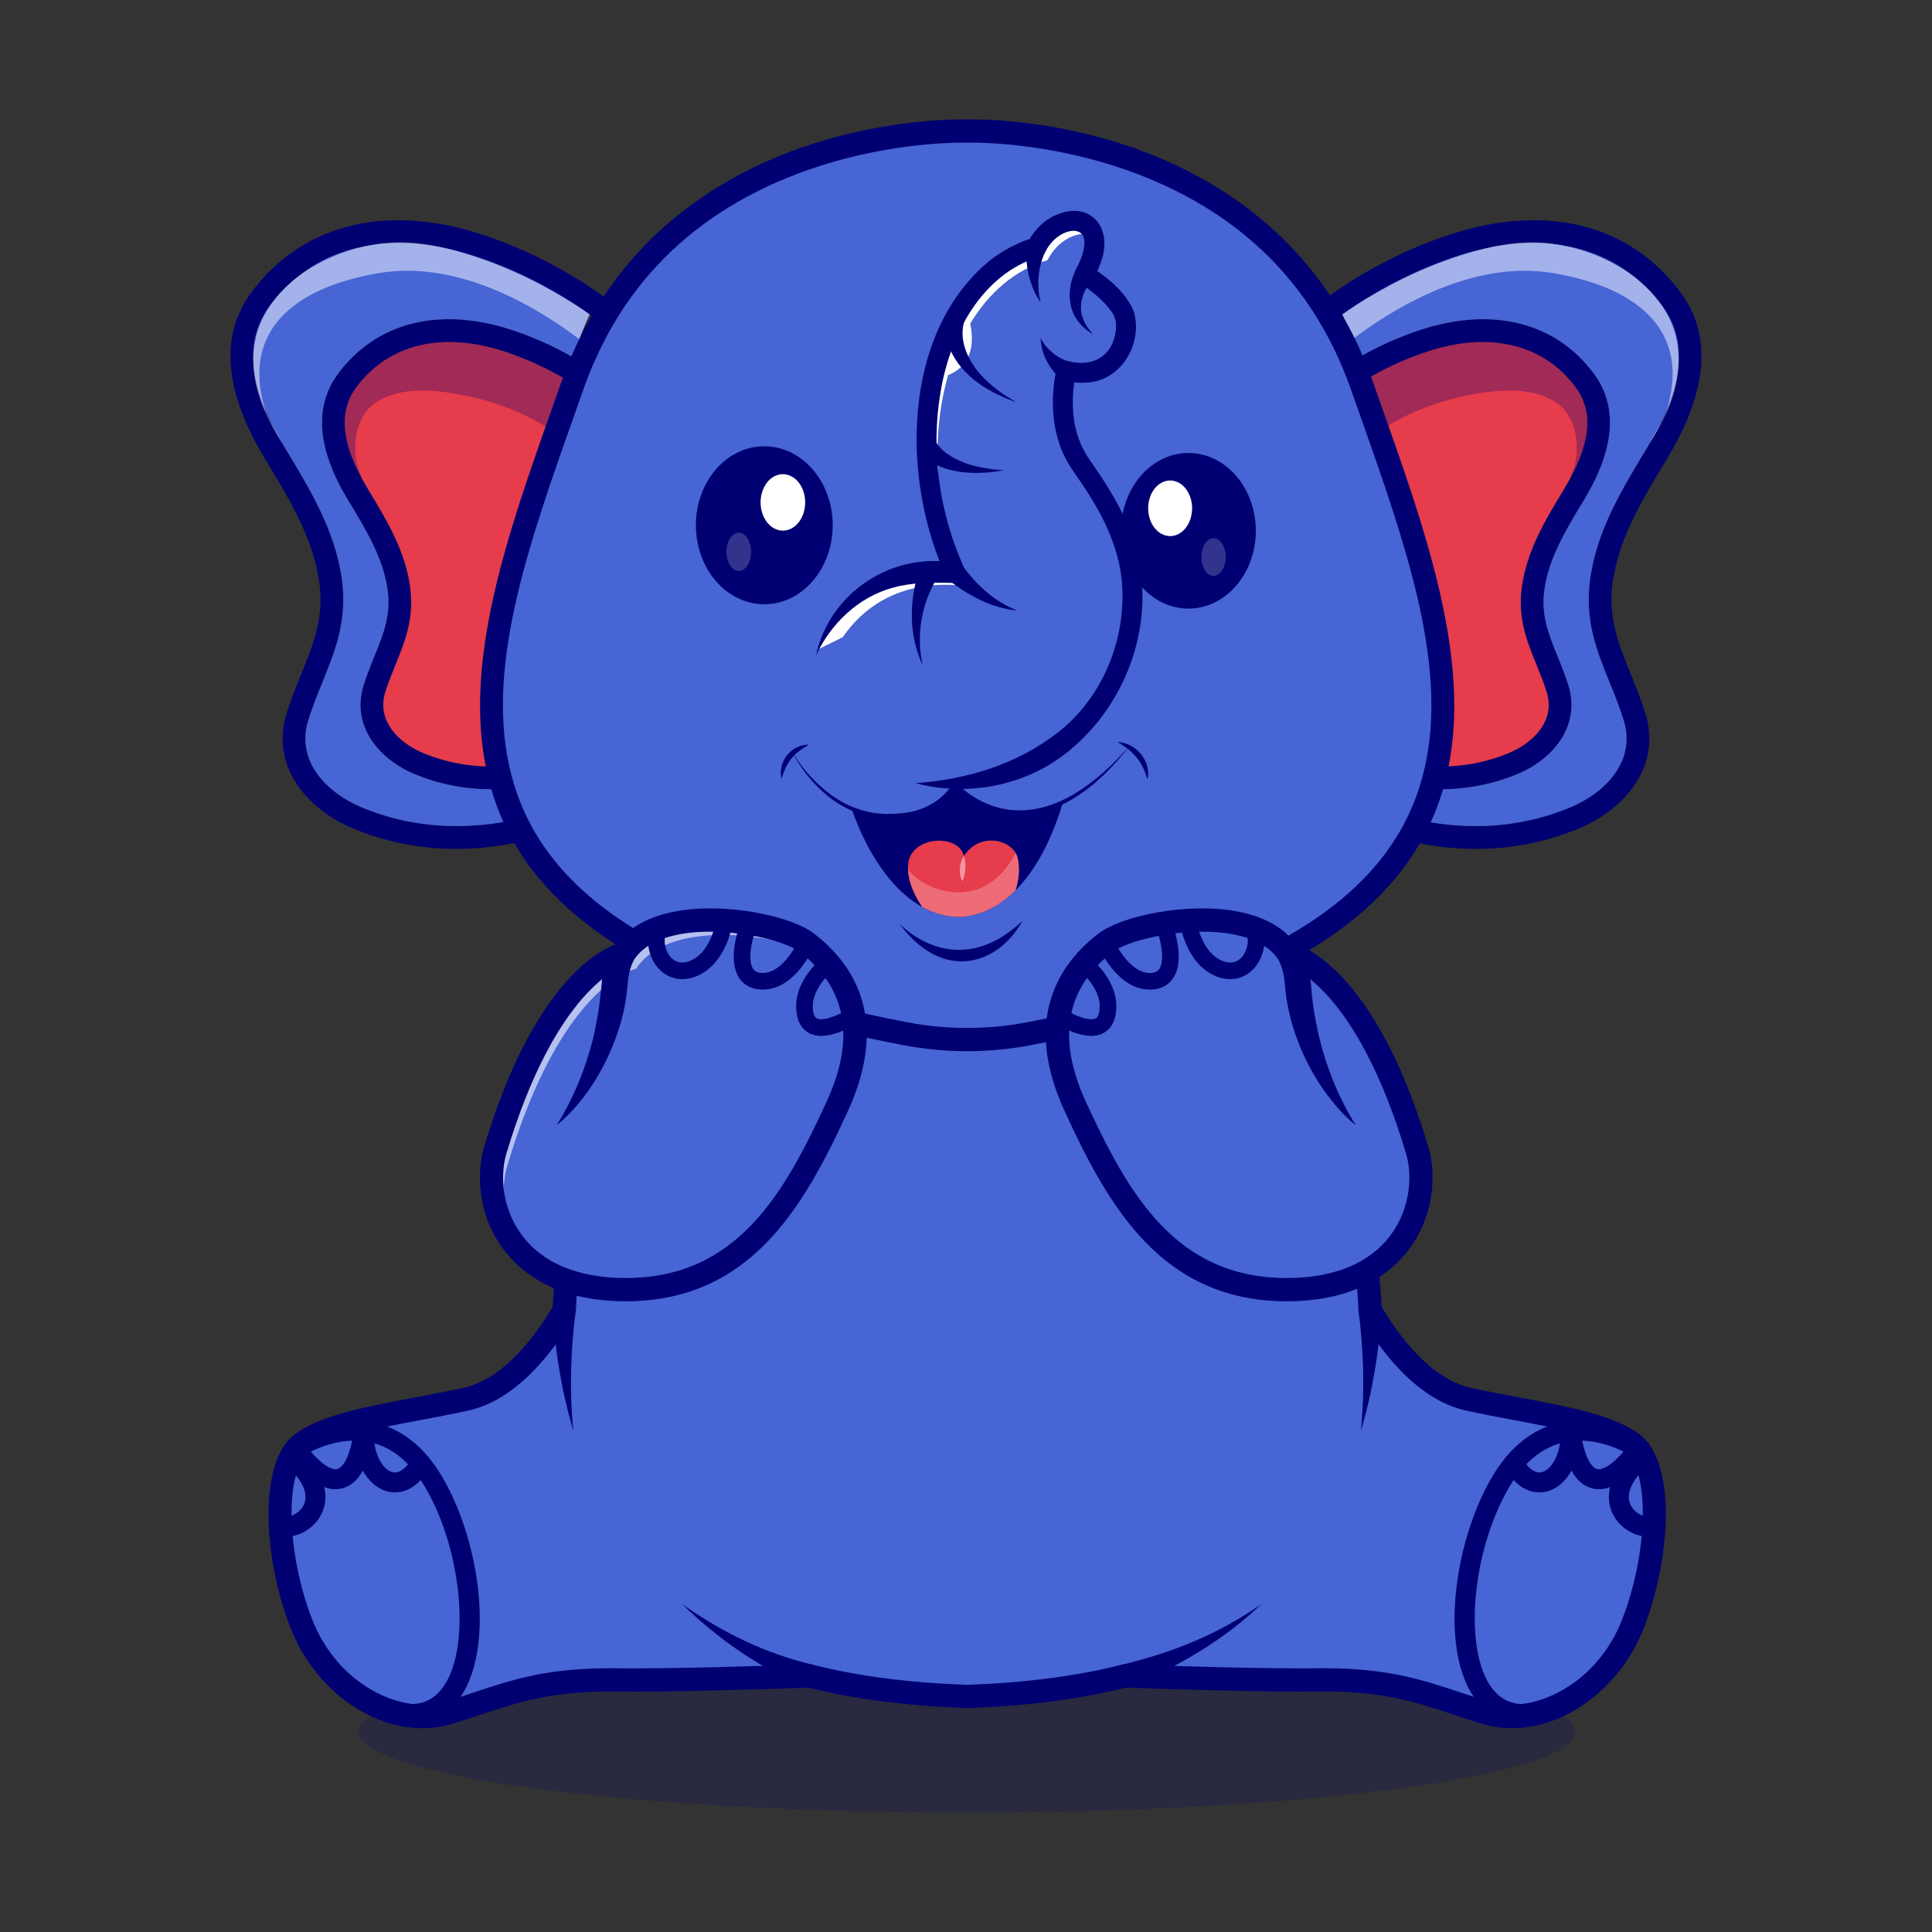 <?xml version="1.0" encoding="UTF-8" standalone="no"?>
<!-- Generator: Adobe Illustrator 26.3.1, SVG Export Plug-In . SVG Version: 6.00 Build 0)  -->

<svg
   version="1.1"
   id="_x31_6079785_x5F_Logo_x5F_Mockup_x5F_070_copy_xA0_Image_00000073713752788862728240000002952812444806896258_"
   x="0px"
   y="0px"
   viewBox="0 0 3000 3000"
   style="enable-background:new 0 0 3000 3000;"
   xml:space="preserve"
   sodipodi:docname="logo.svg"
   inkscape:version="1.1.2 (0a00cf5339, 2022-02-04)"
   inkscape:export-filename="/home/philippe/uabox/2023-2024/projects/thememoriser/raw/logo/v2/logo-square.png"
   inkscape:export-xdpi="38.400002"
   inkscape:export-ydpi="38.400002"
   xmlns:inkscape="http://www.inkscape.org/namespaces/inkscape"
   xmlns:sodipodi="http://sodipodi.sourceforge.net/DTD/sodipodi-0.dtd"
   xmlns="http://www.w3.org/2000/svg"
   xmlns:svg="http://www.w3.org/2000/svg"><rect x="0" y="0" width="3000" height="3000" fill="#333333" stroke="none"/><defs
   id="defs357" /><sodipodi:namedview
   id="namedview355"
   pagecolor="#ffffff"
   bordercolor="#666666"
   borderopacity="1.0"
   inkscape:pageshadow="2"
   inkscape:pageopacity="0.0"
   inkscape:pagecheckerboard="0"
   showgrid="false"
   inkscape:zoom="0.28133333"
   inkscape:cx="1500"
   inkscape:cy="1501.7773"
   inkscape:window-width="1866"
   inkscape:window-height="1016"
   inkscape:window-x="1974"
   inkscape:window-y="27"
   inkscape:window-maximized="1"
   inkscape:current-layer="_x31_6079785_x5F_Logo_x5F_Mockup_x5F_070_copy_xA0_Image_00000073713752788862728240000002952812444806896258_" />
<style
   type="text/css"
   id="style2">
	.st0{fill:#000072;}
	.st1{fill:#E63C4B;}
	.st2{fill:#4765D4;}
	.st3{opacity:0.5;}
	.st4{fill:#FFFFFF;}
	.st5{opacity:0.3;}
	.st6{opacity:0.2;}
	.st7{opacity:0.6;}
	.st8{opacity:0.53;}
	.st9{fill:#F595A1;}
</style>
<g
   id="g352"
   transform="matrix(1.713,0,0,1.713,-1069.52,-1069.518)"
   inkscape:export-filename="/home/philippe/uabox/2023-2024/projects/thememoriser/raw/logo/v2/logo-square.png"
   inkscape:export-xdpi="72"
   inkscape:export-ydpi="72">
	<g
   id="g40">
		<g
   id="g8">
			<g
   id="g6">
				<path
   class="st0"
   d="M 2135.81,1039.61 2133.69,1043.17 C 2113.15,1077.12 2091.94,1112.27 2086.32,1151.33 2081.68,1183.79 2091.27,1207.53 2102.42,1234.98 2107.01,1246.23 2111.76,1257.89 2115.84,1270.9 2130.91,1319.25 2096.64,1358.11 2055.98,1375.19 2026.51,1387.57 1994.57,1393.87 1961.86,1393.87 1947.36,1393.87 1932.76,1392.63 1918.15,1390.15 1905.61,1388.03 1893.02,1384.99 1880.53,1381.02 1877.8,1380.19 1875.11,1379.32 1872.43,1378.39 L 1875.17,1370.55 1879.19,1358.89 C 1880.22,1359.25 1881.25,1359.61 1882.34,1359.92 1885.8,1361.11 1889.31,1362.19 1892.76,1363.17 1902.41,1365.96 1912.01,1368.23 1921.61,1369.83 1965.37,1377.21 2009.08,1372.51 2047.99,1356.16 2077.71,1343.72 2108.11,1315.5 2096.14,1277.05 2092.32,1264.87 2087.78,1253.62 2083.34,1242.73 2071.57,1213.78 2060.48,1186.38 2065.9,1148.4 2072.09,1105.21 2094.44,1068.26 2116.01,1032.5 L 2118.18,1028.94 C 2125.4,1016.92 2131.29,1005.51 2135.67,994.68 2151.1,957.06 2149.5,926.41 2131.08,901.59 2091.24,847.82 2024.21,831.2 1947.22,855.92 1909.81,867.94 1873.27,886.37 1841.23,909.38 1839.27,910.77 1837.36,912.17 1835.45,913.61 L 1834.31,912.06 1824.76,899.37 1823.06,897.1 C 1823.21,897 1823.32,896.89 1823.47,896.79 1826.31,894.67 1829.15,892.61 1832.04,890.6 1865.17,867.28 1902.58,848.54 1940.92,836.26 2026.84,808.7 2102.18,828 2147.69,889.26 2176.53,928.14 2172.55,978.77 2135.81,1039.61 Z"
   id="path4" />
			</g>
		</g>
		<g
   id="g14">
			<g
   id="g12">
				<path
   class="st0"
   d="M 2060.57,1077.02 2058.97,1079.65 C 2043.95,1104.47 2028.42,1130.17 2024.4,1158.45 2021.05,1181.72 2028.01,1198.91 2036.11,1218.83 2039.52,1227.19 2043.02,1235.86 2046.07,1245.56 2057.68,1282.87 2031.52,1312.75 2000.35,1325.85 1978.26,1335.14 1954.32,1339.83 1929.81,1339.83 1921.91,1339.83 1913.97,1339.31 1905.97,1338.33 1903.03,1337.97 1900.04,1337.56 1897.09,1337.04 1896.42,1336.94 1895.8,1336.83 1895.13,1336.68 1891.62,1336.06 1888.06,1335.34 1884.55,1334.46 1877.33,1332.81 1870.1,1330.69 1862.93,1328.22 L 1869.69,1308.71 C 1877.33,1311.39 1885.07,1313.56 1892.76,1315.21 1895.39,1315.78 1897.97,1316.24 1900.55,1316.71 1901.43,1316.86 1902.36,1317.02 1903.23,1317.12 1906.79,1317.69 1910.35,1318.1 1913.91,1318.41 1941.21,1320.94 1968.09,1317.02 1992.35,1306.8 2013.25,1298.03 2034.66,1278.32 2026.36,1251.69 2023.57,1242.81 2020.22,1234.56 2016.97,1226.56 2008.15,1204.84 1999.84,1184.3 2003.97,1155.5 2008.61,1123.09 2025.23,1095.54 2041.33,1068.96 L 2042.88,1066.33 C 2048.76,1056.58 2053.35,1047.44 2056.71,1038.77 V 1038.72 C 2066.57,1013.13 2065.17,992.17 2052.58,975.3 2023.89,936.6 1975.49,924.68 1919.81,942.53 1900.36,948.77 1881.26,957.39 1863.41,967.92 1860.31,969.73 1857.27,971.64 1854.28,973.54 1851.23,975.5 1848.19,977.51 1845.25,979.63 1842.82,981.28 1840.45,982.98 1838.13,984.74 L 1834.88,980.41 1825.75,968.23 C 1829.78,965.19 1833.9,962.3 1838.13,959.51 1841.12,957.45 1844.12,955.49 1847.21,953.63 1850.25,951.72 1853.3,949.86 1856.45,948.11 1874.61,937.74 1893.91,929.17 1913.52,922.88 1978.13,902.19 2034.89,916.79 2069.15,962.98 2091.17,992.7 2088.28,1031.04 2060.57,1077.02 Z"
   id="path10" />
			</g>
		</g>
		<g
   id="g18">
			<path
   class="st1"
   d="M 2056.7,1038.73 V 1038.78 C 2053.35,1047.45 2048.75,1056.58 2042.87,1066.34 L 2041.32,1068.97 C 2025.22,1095.55 2008.6,1123.1 2003.96,1155.51 1999.83,1184.3 2008.14,1204.84 2016.96,1226.57 2020.21,1234.57 2023.57,1242.83 2026.35,1251.7 2034.66,1278.33 2013.24,1298.04 1992.34,1306.81 1968.09,1317.03 1941.2,1320.95 1913.9,1318.42 1946.67,1222.44 1912.87,1109.53 1873.91,997.81 1870.45,987.85 1866.89,977.89 1863.38,967.93 1881.24,957.4 1900.33,948.79 1919.78,942.54 1975.46,924.69 2023.86,936.61 2052.55,975.31 2065.17,992.18 2066.56,1013.13 2056.7,1038.73 Z"
   id="path16" />
		</g>
		<g
   id="g22">
			<path
   class="st2"
   d="M 2145.93,953.84 C 2145.1,966.48 2141.65,980.05 2135.66,994.66 2133.54,999.87 2131.07,1005.24 2128.28,1010.71 2126.42,1014.43 2124.36,1018.19 2122.19,1022.01 2120.9,1024.28 2119.56,1026.6 2118.16,1028.92 L 2115.99,1032.48 C 2094.42,1068.24 2072.08,1105.19 2065.88,1148.38 2060.46,1186.36 2071.56,1213.76 2083.32,1242.71 2087.76,1253.6 2092.3,1264.85 2096.12,1277.03 2108.09,1315.47 2077.7,1343.7 2047.97,1356.14 2009.06,1372.5 1965.35,1377.19 1921.59,1369.81 1911.99,1368.21 1902.39,1365.94 1892.74,1363.15 1894.03,1361.09 1895.27,1359.02 1896.46,1356.96 1899.97,1350.82 1903.17,1344.63 1905.95,1338.33 1913.95,1339.31 1921.9,1339.83 1929.79,1339.83 1954.3,1339.83 1978.25,1335.13 2000.33,1325.85 2031.5,1312.74 2057.66,1282.86 2046.05,1245.56 2043,1235.86 2039.5,1227.19 2036.09,1218.83 2027.99,1198.91 2021.02,1181.73 2024.38,1158.45 2028.41,1130.17 2043.94,1104.47 2058.95,1079.65 L 2060.55,1077.02 C 2088.26,1031.04 2091.15,992.7 2069.12,962.98 2034.86,916.8 1978.09,902.19 1913.49,922.88 1893.88,929.18 1874.58,937.74 1856.42,948.11 1855.39,945.27 1854.36,942.38 1853.37,939.54 1852.44,936.96 1851.51,934.38 1850.53,931.85 1847.64,924.11 1844.54,916.58 1841.19,909.35 1843.1,908.01 1845.01,906.61 1846.97,905.27 1847.12,905.17 1847.33,905.01 1847.54,904.91 1877.99,883.96 1912.2,867.14 1947.19,855.89 1954.57,853.52 1961.9,851.56 1969.07,849.96 1993.74,844.39 2017.16,843.25 2038.68,846.45 2065.15,850.37 2088.73,860.74 2108.4,877.41 2109.54,878.29 2110.62,879.22 2111.7,880.25 2117.69,885.56 2123.26,891.55 2128.42,898.1 2128.99,898.77 2129.5,899.44 2129.97,900.16 2130.33,900.62 2130.69,901.09 2131.05,901.55 2142.31,916.74 2147.32,934.08 2145.93,953.84 Z"
   id="path20" />
		</g>
		<g
   class="st3"
   id="g30">
			<g
   id="g28">
				<g
   id="g26">
					<path
   class="st4"
   d="M 2145.93,953.84 C 2145.31,973.96 2138.19,996.72 2122.19,1022.01 2121.42,1023.3 2120.59,1024.59 2119.71,1025.88 2122.45,1020.62 2125.49,1015.56 2128.28,1010.71 2131.38,1005.24 2134.11,999.93 2135.66,994.66 2155.99,925.82 2111.46,885.16 2031.68,871.84 1956.29,859.25 1882.39,907.6 1850.55,931.85 1847.66,924.11 1844.56,916.58 1841.21,909.35 1843.12,908.01 1845.03,906.61 1846.99,905.27 1847.14,905.17 1847.35,905.01 1847.56,904.91 1865.52,893.04 1900.04,872.3 1941.06,858.36 1950.19,855.26 1959.53,852.37 1969.08,849.95 1989.1,845 2010.16,842.36 2032.09,845.36 2034.26,845.67 2036.48,846.03 2038.7,846.44 2062.64,850.77 2088.24,861.2 2108.42,877.4 2109.56,878.28 2110.64,879.21 2111.72,880.24 2118.02,885.55 2123.64,891.54 2128.44,898.09 2129.01,898.76 2129.52,899.43 2129.99,900.15 2140.46,915.19 2146.65,933.1 2145.93,953.84 Z"
   id="path24" />
				</g>
			</g>
		</g>
		<g
   class="st5"
   id="g38">
			<g
   id="g36">
				<g
   id="g34">
					<path
   class="st0"
   d="M 2052.68,1042.13 C 2056.04,1022.62 2051.48,998.89 2033.28,988.06 2010.68,974.61 1981.22,977.6 1956.56,982.4 1928.43,987.88 1902.03,997.63 1877.82,1013.11 1874.67,1015.12 1869.18,1005.14 1866.34,1007.2 1863.19,1009.47 1860.25,1011.69 1857.46,1013.86 1853.9,1003.59 1850.29,993.27 1846.62,982.9 1846,981.2 1845.38,979.49 1844.81,977.79 1847.44,976.04 1850.49,974.07 1853.89,971.96 1856.73,970.21 1859.82,968.35 1863.13,966.49 1888.78,951.83 1928.1,933.88 1967.63,933.31 1974.96,933.21 1992.55,932.43 2010.05,939.61 2043.7,953.39 2089.78,986.83 2046.95,1059.64 2049.38,1052.35 2051.59,1048.43 2052.68,1042.13 Z"
   id="path32" />
				</g>
			</g>
		</g>
	</g>
	<g
   id="g78">
		<g
   id="g46">
			<g
   id="g44">
				<path
   class="st0"
   d="M 864.19,1039.61 866.31,1043.17 C 886.85,1077.12 908.06,1112.27 913.68,1151.33 918.32,1183.79 908.73,1207.53 897.58,1234.98 892.99,1246.23 888.24,1257.89 884.16,1270.9 869.09,1319.25 903.36,1358.11 944.02,1375.19 973.49,1387.57 1005.43,1393.87 1038.14,1393.87 1052.64,1393.87 1067.24,1392.63 1081.85,1390.15 1094.39,1388.03 1106.98,1384.99 1119.47,1381.02 1122.2,1380.19 1124.89,1379.32 1127.57,1378.39 L 1124.83,1370.55 1120.81,1358.89 C 1119.78,1359.25 1118.75,1359.61 1117.66,1359.92 1114.2,1361.11 1110.69,1362.19 1107.24,1363.17 1097.59,1365.96 1087.99,1368.23 1078.39,1369.83 1034.63,1377.21 990.92,1372.51 952.01,1356.16 922.29,1343.72 891.89,1315.5 903.86,1277.05 907.68,1264.87 912.22,1253.62 916.66,1242.73 928.43,1213.78 939.52,1186.38 934.1,1148.4 927.91,1105.21 905.56,1068.26 883.99,1032.5 L 881.82,1028.94 C 874.6,1016.92 868.71,1005.51 864.33,994.68 848.9,957.06 850.5,926.41 868.92,901.59 908.76,847.82 975.79,831.2 1052.78,855.92 1090.19,867.94 1126.73,886.37 1158.77,909.38 1160.73,910.77 1162.64,912.17 1164.55,913.61 L 1165.69,912.06 1175.24,899.37 1176.94,897.1 C 1176.79,897 1176.68,896.89 1176.53,896.79 1173.69,894.67 1170.85,892.61 1167.96,890.6 1134.83,867.28 1097.42,848.54 1059.08,836.26 973.16,808.7 897.82,828 852.31,889.26 823.47,928.14 827.45,978.77 864.19,1039.61 Z"
   id="path42" />
			</g>
		</g>
		<g
   id="g52">
			<g
   id="g50">
				<path
   class="st0"
   d="M 939.43,1077.02 941.03,1079.65 C 956.05,1104.47 971.58,1130.17 975.6,1158.45 978.95,1181.72 971.99,1198.91 963.89,1218.83 960.48,1227.19 956.98,1235.86 953.93,1245.56 942.32,1282.87 968.48,1312.75 999.65,1325.85 1021.74,1335.14 1045.68,1339.83 1070.19,1339.83 1078.09,1339.83 1086.03,1339.31 1094.03,1338.33 1096.97,1337.97 1099.96,1337.56 1102.91,1337.04 1103.58,1336.94 1104.2,1336.83 1104.87,1336.68 1108.38,1336.06 1111.94,1335.34 1115.45,1334.46 1122.67,1332.81 1129.9,1330.69 1137.07,1328.22 L 1130.31,1308.71 C 1122.67,1311.39 1114.93,1313.56 1107.24,1315.21 1104.61,1315.78 1102.03,1316.24 1099.45,1316.71 1098.57,1316.86 1097.64,1317.02 1096.77,1317.12 1093.21,1317.69 1089.65,1318.1 1086.09,1318.41 1058.79,1320.94 1031.91,1317.02 1007.65,1306.8 986.75,1298.03 965.34,1278.32 973.64,1251.69 976.43,1242.81 979.78,1234.56 983.03,1226.56 991.85,1204.84 1000.16,1184.3 996.03,1155.5 991.39,1123.09 974.77,1095.54 958.67,1068.96 L 957.12,1066.33 C 951.24,1056.58 946.65,1047.44 943.29,1038.77 V 1038.72 C 933.43,1013.13 934.83,992.17 947.42,975.3 976.11,936.6 1024.51,924.68 1080.19,942.53 1099.64,948.77 1118.74,957.39 1136.59,967.92 1139.69,969.73 1142.73,971.64 1145.72,973.54 1148.77,975.5 1151.81,977.51 1154.75,979.63 1157.18,981.28 1159.55,982.98 1161.87,984.74 L 1165.12,980.41 1174.25,968.23 C 1170.22,965.19 1166.1,962.3 1161.87,959.51 1158.88,957.45 1155.88,955.49 1152.79,953.63 1149.75,951.72 1146.7,949.86 1143.55,948.11 1125.39,937.74 1106.09,929.17 1086.48,922.88 1021.87,902.19 965.11,916.79 930.85,962.98 908.83,992.7 911.72,1031.04 939.43,1077.02 Z"
   id="path48" />
			</g>
		</g>
		<g
   id="g56">
			<path
   class="st1"
   d="M 943.3,1038.73 V 1038.78 C 946.65,1047.45 951.25,1056.58 957.13,1066.34 L 958.68,1068.97 C 974.78,1095.55 991.4,1123.1 996.04,1155.51 1000.17,1184.3 991.86,1204.84 983.04,1226.57 979.79,1234.57 976.43,1242.83 973.65,1251.7 965.34,1278.33 986.76,1298.04 1007.66,1306.81 1031.91,1317.03 1058.8,1320.95 1086.1,1318.42 1053.33,1222.44 1087.13,1109.53 1126.09,997.81 1129.55,987.85 1133.11,977.89 1136.62,967.93 1118.76,957.4 1099.67,948.79 1080.22,942.54 1024.54,924.69 976.14,936.61 947.45,975.31 934.83,992.18 933.44,1013.13 943.3,1038.73 Z"
   id="path54" />
		</g>
		<g
   id="g60">
			<path
   class="st2"
   d="M 854.07,953.84 C 854.9,966.48 858.35,980.05 864.34,994.66 866.46,999.87 868.93,1005.24 871.72,1010.71 873.58,1014.43 875.64,1018.19 877.81,1022.01 879.1,1024.28 880.44,1026.6 881.84,1028.92 L 884.01,1032.48 C 905.58,1068.24 927.92,1105.19 934.12,1148.38 939.54,1186.36 928.44,1213.76 916.68,1242.71 912.24,1253.6 907.7,1264.85 903.88,1277.03 891.91,1315.47 922.3,1343.7 952.03,1356.14 990.94,1372.5 1034.65,1377.19 1078.41,1369.81 1088.01,1368.21 1097.61,1365.94 1107.26,1363.15 1105.97,1361.09 1104.73,1359.02 1103.54,1356.96 1100.03,1350.82 1096.83,1344.63 1094.05,1338.33 1086.05,1339.31 1078.1,1339.83 1070.21,1339.83 1045.7,1339.83 1021.75,1335.13 999.67,1325.85 968.5,1312.74 942.34,1282.86 953.95,1245.56 957,1235.86 960.5,1227.19 963.91,1218.83 972.01,1198.91 978.98,1181.73 975.62,1158.45 971.59,1130.17 956.06,1104.47 941.05,1079.65 L 939.45,1077.02 C 911.74,1031.04 908.85,992.7 930.88,962.98 965.14,916.8 1021.91,902.19 1086.51,922.88 1106.12,929.18 1125.42,937.74 1143.58,948.11 1144.61,945.27 1145.64,942.38 1146.63,939.54 1147.56,936.96 1148.49,934.38 1149.47,931.85 1152.36,924.11 1155.46,916.58 1158.81,909.35 1156.9,908.01 1154.99,906.61 1153.03,905.27 1152.88,905.17 1152.67,905.01 1152.46,904.91 1122.01,883.96 1087.8,867.14 1052.81,855.89 1045.43,853.52 1038.1,851.56 1030.93,849.96 1006.26,844.39 982.84,843.25 961.32,846.45 934.85,850.37 911.27,860.74 891.6,877.41 890.46,878.29 889.38,879.22 888.3,880.25 882.31,885.56 876.74,891.55 871.58,898.1 871.01,898.77 870.5,899.44 870.03,900.16 869.67,900.62 869.31,901.09 868.95,901.55 857.69,916.74 852.68,934.08 854.07,953.84 Z"
   id="path58" />
		</g>
		<g
   class="st3"
   id="g68">
			<g
   id="g66">
				<g
   id="g64">
					<path
   class="st4"
   d="M 854.07,953.84 C 854.69,973.96 861.81,996.72 877.81,1022.01 878.58,1023.3 879.41,1024.59 880.29,1025.88 877.55,1020.62 874.51,1015.56 871.72,1010.71 868.62,1005.24 865.89,999.93 864.34,994.66 844.01,925.82 888.54,885.16 968.32,871.84 1043.71,859.25 1117.61,907.6 1149.45,931.85 1152.34,924.11 1155.44,916.58 1158.79,909.35 1156.88,908.01 1154.97,906.61 1153.01,905.27 1152.86,905.17 1152.65,905.01 1152.44,904.91 1134.48,893.04 1099.96,872.3 1058.94,858.36 1049.81,855.26 1040.47,852.37 1030.92,849.95 1010.9,845 989.84,842.36 967.91,845.36 965.74,845.67 963.52,846.03 961.3,846.44 937.36,850.77 911.76,861.2 891.58,877.4 890.44,878.28 889.36,879.21 888.28,880.24 881.98,885.55 876.36,891.54 871.56,898.09 870.99,898.76 870.48,899.43 870.01,900.15 859.54,915.19 853.35,933.1 854.07,953.84 Z"
   id="path62" />
				</g>
			</g>
		</g>
		<g
   class="st5"
   id="g76">
			<g
   id="g74">
				<g
   id="g72">
					<path
   class="st0"
   d="M 947.32,1042.13 C 943.96,1022.62 948.52,998.89 966.72,988.06 989.32,974.61 1018.78,977.6 1043.44,982.4 1071.57,987.88 1097.97,997.63 1122.18,1013.11 1125.33,1015.12 1130.82,1005.14 1133.66,1007.2 1136.81,1009.47 1139.75,1011.69 1142.54,1013.86 1146.1,1003.59 1149.71,993.27 1153.38,982.9 1154,981.2 1154.62,979.49 1155.19,977.79 1152.56,976.04 1149.51,974.07 1146.11,971.96 1143.27,970.21 1140.18,968.35 1136.87,966.49 1111.22,951.83 1071.9,933.88 1032.37,933.31 1025.04,933.21 1007.45,932.43 989.95,939.61 956.3,953.39 910.22,986.83 953.05,1059.64 950.62,1052.35 948.41,1048.43 947.32,1042.13 Z"
   id="path70" />
				</g>
			</g>
		</g>
	</g>
	<g
   class="st6"
   id="g82">
		<ellipse
   class="st0"
   cx="1501.07"
   cy="2193.87"
   rx="551.32"
   ry="73.53"
   id="ellipse80" />
	</g>
	<g
   id="g86">
		<path
   class="st2"
   d="M 2121.1,2033.37 C 2118,2054.35 2112.43,2076.03 2104.72,2095.96 2080.64,2158.19 2019.16,2190.79 1972.49,2177.25 1925.83,2163.7 1894.97,2146.39 1820.45,2147.14 1765.9,2147.68 1683.92,2145 1643.91,2143.53 1600.86,2154.52 1552.87,2160.27 1501.09,2162.2 1449.28,2160.27 1401.29,2154.52 1358.21,2143.53 1356.92,2143.59 1355.56,2143.62 1354.18,2143.68 1351.71,2143.77 1349.09,2143.86 1346.35,2143.95 1303.6,2145.46 1231.31,2147.62 1181.7,2147.14 1107.19,2146.39 1076.33,2163.7 1029.66,2177.25 983,2190.8 921.49,2158.19 897.4,2095.96 895.59,2091.29 893.91,2086.51 892.34,2081.66 873.04,2022.14 872.35,1952.87 897.4,1933.39 924.5,1912.32 986.21,1905.78 1046.43,1892.75 1088.85,1883.57 1120.67,1838.11 1135.82,1811.97 1136.93,1788.4 1139.4,1763.32 1143.32,1736.7 L 1335.19,1449.67 1501.11,1513.86 1666.99,1449.67 1853.92,1729.33 1858.86,1736.71 C 1862.71,1763.32 1865.24,1788.4 1866.36,1811.98 1866.93,1813 1867.56,1814.03 1868.2,1815.11 1884.01,1841.57 1914.98,1883.93 1955.72,1892.75 2015.93,1905.79 2077.65,1912.32 2104.75,1933.39 2123.15,1947.72 2127.64,1988.93 2121.1,2033.37 Z"
   id="path84" />
	</g>
	<g
   id="g90">
		<path
   class="st0"
   d="M 2005.44,2187.16 C 1984.56,2187.16 1971.23,2176.75 1963.17,2166.55 1928.47,2122.61 1941.72,2023.08 1976.74,1963.44 1992.62,1936.4 2013.1,1919.85 2037.63,1914.25 2077.03,1905.26 2111.9,1928.26 2113.36,1929.24 2117.5,1932.02 2118.6,1937.63 2115.83,1941.77 2113.05,1945.91 2107.45,1947.01 2103.31,1944.25 V 1944.25 C 2103.01,1944.05 2073.22,1924.57 2041.5,1931.9 2022.09,1936.38 2005.54,1950.07 1992.31,1972.59 1958.03,2030.98 1950.61,2121.51 1977.35,2155.36 1987.98,2168.82 2002.98,2172.35 2023.21,2166.16 2027.99,2164.7 2033.03,2167.38 2034.49,2172.16 2035.95,2176.93 2033.27,2181.98 2028.5,2183.44 2019.95,2186.04 2012.29,2187.16 2005.44,2187.16 Z"
   id="path88" />
	</g>
	<g
   id="g94">
		<path
   class="st0"
   d="M 2019.76,1977.18 C 2011.32,1977.18 1999.26,1973.34 1988.69,1955.51 1986.15,1951.22 1987.56,1945.68 1991.85,1943.13 1996.14,1940.59 2001.68,1942.01 2004.23,1946.3 2007.59,1951.96 2014.42,1961.12 2022.41,1958.75 2031.15,1956.18 2039.73,1941.56 2038.98,1921.55 2038.8,1916.71 2042.47,1912.58 2047.3,1912.21 2052.14,1911.81 2056.4,1915.33 2056.98,1920.14 2059.89,1944.36 2066.85,1954.59 2071.93,1955.99 2074.29,1956.64 2083.36,1956.96 2101.19,1933.9 2104.24,1929.95 2109.91,1929.23 2113.86,1932.28 2117.81,1935.33 2118.53,1941 2115.48,1944.95 2097.56,1968.14 2081.73,1977.46 2067.12,1973.41 2059.74,1971.37 2053.62,1965.98 2048.91,1957.46 2043.69,1966.77 2036.27,1973.52 2027.51,1976.1 2025.63,1976.63 2022.95,1977.18 2019.76,1977.18 Z"
   id="path92" />
	</g>
	<g
   id="g98">
		<path
   class="st0"
   d="M 2118.71,2017.36 C 2106.1,2017.36 2093.02,2009.56 2086.68,1997.41 2082.12,1988.68 2075.09,1965.39 2108.17,1937.84 2112,1934.65 2117.7,1935.17 2120.89,1939 2124.08,1942.83 2123.56,1948.53 2119.73,1951.72 2103.55,1965.19 2097.34,1978.8 2102.69,1989.06 2106.63,1996.6 2115.88,2000.51 2121.52,1998.95 2126.33,1997.63 2131.3,2000.46 2132.62,2005.27 2133.94,2010.08 2131.11,2015.05 2126.3,2016.37 2123.83,2017.04 2121.28,2017.36 2118.71,2017.36 Z"
   id="path96" />
	</g>
	<g
   id="g102">
		<path
   class="st0"
   d="M 1007.17,2190.93 C 958.82,2190.93 908.73,2154.36 887.6,2099.76 862.88,2035.88 858.33,1950.44 890.96,1925.07 913.47,1907.56 953.92,1899.91 1000.77,1891.06 1014.99,1888.37 1029.7,1885.59 1044.23,1882.45 1081.5,1874.38 1110.64,1833.85 1125.42,1808.88 1126.6,1785.82 1129.11,1761.05 1132.89,1735.19 1133.12,1733.64 1133.69,1732.16 1134.56,1730.86 L 1326.43,1443.83 C 1329.17,1439.73 1334.39,1438.08 1338.99,1439.86 L 1501.1,1502.58 1663.18,1439.87 C 1667.79,1438.09 1673,1439.74 1675.74,1443.84 L 1867.61,1730.87 C 1868.48,1732.17 1869.05,1733.65 1869.28,1735.2 1873.05,1761.05 1875.56,1785.83 1876.75,1808.89 1891.52,1833.87 1920.67,1874.39 1957.94,1882.46 1972.46,1885.6 1987.17,1888.38 2001.4,1891.07 2048.24,1899.93 2088.7,1907.57 2111.21,1925.08 2143.84,1950.46 2139.29,2035.9 2114.57,2099.77 2089.69,2164.06 2024.65,2203.37 1969.58,2187.37 1959.27,2184.38 1949.72,2181.2 1940.47,2178.13 1907.93,2167.32 1877.17,2156.96 1820.59,2157.68 1767.12,2158.2 1688.31,2155.7 1645.06,2154.11 1603.48,2164.59 1556.5,2170.68 1501.5,2172.72 1501.24,2172.73 1500.98,2172.73 1500.72,2172.72 1445.71,2170.68 1398.72,2164.59 1357.13,2154.11 1313.88,2155.7 1235.08,2158.2 1181.61,2157.68 1125.01,2157.07 1094.27,2167.32 1061.72,2178.13 1052.48,2181.2 1042.92,2184.37 1032.61,2187.37 1024.29,2189.78 1015.75,2190.93 1007.17,2190.93 Z M 1825.18,2136.58 C 1882.23,2136.58 1913.75,2147.06 1947.09,2158.13 1956.14,2161.14 1965.51,2164.25 1975.43,2167.13 2014.7,2178.52 2072.07,2151.12 2094.89,2092.16 2118.29,2031.69 2119.93,1958.57 2098.25,1941.71 2079.76,1927.33 2039.79,1919.77 1997.47,1911.77 1983.11,1909.06 1968.27,1906.25 1953.47,1903.05 1907.17,1893.02 1873.3,1845 1857.23,1817.26 1856.38,1815.8 1855.9,1814.16 1855.82,1812.48 1854.76,1790.06 1852.39,1765.88 1848.76,1740.59 L 1662.91,1462.56 1504.9,1523.7 C 1502.46,1524.64 1499.74,1524.64 1497.3,1523.7 L 1339.26,1462.56 1153.41,1740.59 C 1149.79,1765.89 1147.41,1790.07 1146.35,1812.48 1146.27,1814.16 1145.79,1815.8 1144.94,1817.26 1128.87,1844.99 1094.99,1893.02 1048.7,1903.05 1033.9,1906.25 1019.05,1909.06 1004.7,1911.77 962.38,1919.77 922.4,1927.33 903.92,1941.71 882.24,1958.57 883.87,2031.69 907.28,2092.16 930.1,2151.12 987.47,2178.52 1026.74,2167.13 1036.66,2164.25 1046.02,2161.14 1055.08,2158.13 1089.34,2146.75 1121.69,2135.95 1181.82,2136.61 1235.48,2137.12 1315.15,2134.58 1357.87,2133 1358.89,2132.96 1359.89,2133.07 1360.86,2133.32 1401.24,2143.63 1447.12,2149.62 1501.11,2151.65 1555.08,2149.62 1600.95,2143.63 1641.33,2133.32 1642.31,2133.07 1643.32,2132.96 1644.32,2133 1687.03,2134.58 1766.71,2137.13 1820.37,2136.61 1821.97,2136.59 1823.59,2136.58 1825.18,2136.58 Z"
   id="path100" />
	</g>
	<g
   id="g106">
		<path
   class="st0"
   d="M 996.69,2187.16 C 989.84,2187.16 982.18,2186.04 973.63,2183.42 968.86,2181.96 966.18,2176.91 967.64,2172.14 969.1,2167.37 974.15,2164.68 978.92,2166.14 999.16,2172.33 1014.16,2168.8 1024.78,2155.34 1051.51,2121.49 1044.1,2030.95 1009.82,1972.57 996.6,1950.05 980.05,1936.36 960.63,1931.88 928.91,1924.56 899.12,1944.04 898.82,1944.23 894.67,1946.99 889.07,1945.87 886.3,1941.73 883.53,1937.59 884.63,1932 888.77,1929.22 890.24,1928.23 925.1,1905.24 964.5,1914.23 989.02,1919.83 1009.51,1936.38 1025.39,1963.42 1060.41,2023.06 1073.65,2122.59 1038.96,2166.53 1030.91,2176.75 1017.57,2187.16 996.69,2187.16 Z"
   id="path104" />
	</g>
	<g
   id="g110">
		<path
   class="st0"
   d="M 982.38,1977.18 C 979.18,1977.18 976.51,1976.63 974.63,1976.08 965.88,1973.5 958.45,1966.75 953.23,1957.44 948.52,1965.96 942.4,1971.35 935.02,1973.39 920.4,1977.44 904.59,1968.12 886.66,1944.93 883.61,1940.98 884.34,1935.31 888.28,1932.26 892.22,1929.21 897.9,1929.93 900.95,1933.88 918.79,1956.95 927.86,1956.62 930.21,1955.97 935.29,1954.57 942.25,1944.34 945.16,1920.12 945.74,1915.31 950.02,1911.79 954.84,1912.19 959.67,1912.57 963.34,1916.69 963.16,1921.53 962.41,1941.54 970.99,1956.16 979.73,1958.73 987.72,1961.1 994.55,1951.94 997.91,1946.28 1000.45,1941.99 1005.99,1940.58 1010.29,1943.11 1014.58,1945.65 1016,1951.19 1013.45,1955.49 1002.88,1973.34 990.81,1977.18 982.38,1977.18 Z"
   id="path108" />
	</g>
	<g
   id="g114">
		<path
   class="st0"
   d="M 883.42,2017.36 C 880.85,2017.36 878.3,2017.04 875.83,2016.36 871.02,2015.04 868.19,2010.07 869.51,2005.26 870.83,2000.45 875.8,1997.62 880.61,1998.94 886.25,2000.5 895.5,1996.59 899.43,1989.05 904.78,1978.79 898.57,1965.19 882.39,1951.71 878.56,1948.52 878.04,1942.82 881.23,1938.99 884.42,1935.16 890.12,1934.64 893.95,1937.83 927.04,1965.38 920,1988.67 915.44,1997.4 909.11,2009.56 896.03,2017.36 883.42,2017.36 Z"
   id="path112" />
	</g>
	<g
   id="g118">
		<path
   class="st2"
   d="M 1501.07,1566.71 C 1519.79,1566.71 1538.5,1564.94 1556.89,1561.44 2050.62,1467.47 1945.57,1220.36 1858.95,974.01 1774.26,733.16 1501.07,743.2 1501.07,743.2 1501.07,743.2 1227.88,733.16 1143.19,974 1056.57,1220.35 951.52,1467.46 1445.25,1561.43 1463.64,1564.94 1482.34,1566.71 1501.07,1566.71 Z"
   id="path116" />
	</g>
	<g
   id="g122">
		<path
   class="st2"
   d="M 1753.33,824.73 C 1645.67,751.33 1518.62,756 1518.62,756 1518.62,756 1377.78,750.82 1267.02,837.08 1269.16,899.25 1240.68,933.21 1181.58,938.96 1173.78,953.68 1166.8,969.61 1160.75,986.8 1097.83,1165.78 1025.18,1345.15 1179.45,1465.91 1002.37,1345.27 1078.02,1159.43 1143.2,974.01 1227.89,733.16 1501.07,743.22 1501.07,743.22 1501.07,743.22 1642.45,737.99 1753.33,824.73 Z"
   id="path120" />
	</g>
	<g
   id="g126">
		<path
   class="st2"
   d="M 1645.03,1209.33 C 1631.06,1262.05 1592.49,1305.01 1538.97,1324.31 1521.72,1330.51 1502.9,1334.25 1482.88,1335.06 1473.64,1335.42 1464.12,1335.18 1454.4,1334.28 L 1415.8,1284.76 1364.08,1218.38 C 1364.08,1218.38 1388.92,1131.82 1490.53,1143.87 1435.59,1024.95 1469.79,876.56 1563.93,848.44 1583.11,810.45 1637.69,817.22 1607.58,872.92 1607.58,872.92 1619.98,880.78 1630.49,891.25 1635.4,896.16 1639.91,901.64 1642.56,907.15 1650.84,924.49 1639.55,971.88 1591.02,960.62 1591.02,960.62 1578.19,1007.65 1603.42,1044.53 1628.66,1081.38 1665.6,1131.81 1645.03,1209.33 Z"
   id="path124" />
	</g>
	<g
   id="g130">
		<path
   class="st4"
   d="M 1615.65,837.82 C 1603.43,832.76 1583.89,840.41 1573.92,860.16 1544.36,868.98 1520.72,889.66 1503.92,917.57 1508.86,943.19 1500.55,957.43 1483.81,964.42 1467.34,1021.62 1471.47,1092.73 1500.52,1155.59 1438.23,1148.21 1404.78,1177.87 1388.25,1201.95 L 1365.97,1213 C 1373.41,1194.33 1404.36,1133.64 1490.52,1143.85 1435.58,1024.93 1469.78,876.54 1563.92,848.42 1577.81,820.93 1610.2,816.87 1615.65,837.82 Z"
   id="path128" />
	</g>
	<g
   id="g134">
		<path
   class="st0"
   d="M 1364.08,1218.37 C 1376.39,1161.02 1434.17,1123.61 1491.59,1134.89 1491.6,1134.89 1482.33,1147.65 1482.33,1147.65 1441.45,1060.02 1441.19,927.21 1520.97,861.01 1532.9,851.59 1546.65,844.23 1561.33,839.79 L 1555.85,844.37 C 1560.49,835.3 1567.47,827.11 1576.68,821.65 1610.54,802.88 1635.6,829.8 1621.45,864.17 1619.79,868.78 1617.68,873.01 1615.51,877.19 L 1612.4,865.27 C 1627.84,875.91 1643.59,887.77 1651.58,905.3 1661.52,934.42 1641,969.86 1609.34,971.14 1602.26,971.69 1595.41,970.88 1588.96,969.38 L 1599.72,962.95 C 1597.52,972.24 1596.59,982.5 1596.87,992.12 1597.21,1009.35 1601.7,1025.94 1611.37,1040.12 1611.37,1040.12 1615.9,1046.73 1615.9,1046.73 1634.67,1073.76 1651.86,1103.66 1657.41,1136.67 1669.46,1203.47 1638.03,1275.23 1582.09,1313.42 1545.15,1338.38 1496.88,1345.71 1454.4,1334.28 1501.46,1330.83 1546.41,1317.08 1583.37,1288.27 1623.39,1257.15 1644.83,1205.04 1641.55,1154.8 1639.23,1118.56 1621.5,1086.25 1600.98,1056.93 1598.02,1052.73 1594.42,1047.28 1591.83,1042.85 1583.26,1027.63 1579.16,1009.83 1578.82,992.61 1578.54,984.01 1579.19,975.48 1580.51,966.99 1581.02,964.08 1581.46,961.48 1582.3,958.22 1583.48,953.64 1588.02,950.82 1592.6,951.7 1613.48,957.29 1631.64,948.34 1635.39,926.65 1636.57,919.56 1636.41,913.17 1632.43,907.62 1624.99,896.67 1613.85,888.09 1602.73,880.53 1598.78,877.92 1597.52,872.73 1599.62,868.61 1603.1,861.96 1606.37,854.63 1607.18,847.42 1609.32,832.18 1596.84,830.77 1585.87,837.2 1580.06,840.63 1575.25,846.13 1571.97,852.51 1570.81,854.78 1568.77,856.41 1566.49,857.1 1514,872.87 1485.51,928.07 1476.97,979.61 1467.76,1033.52 1475.99,1090.39 1498.72,1140.08 1501.78,1146.25 1496.2,1153.8 1489.46,1152.84 1470.59,1152.24 1452.15,1152.04 1434.05,1156.99 1402.98,1165.3 1377.75,1189.22 1364.08,1218.37 Z"
   id="path132" />
	</g>
	<g
   id="g138">
		<path
   class="st0"
   d="M 1497.12,1137.67 C 1509.8,1154.57 1526.35,1170.46 1546.73,1177.72 1523.42,1175.89 1502.3,1164.17 1483.94,1150.03 1473.68,1140.87 1488.61,1126.84 1497.12,1137.67 Z"
   id="path136" />
	</g>
	<g
   id="g142">
		<path
   class="st0"
   d="M 1572.53,851.14 C 1567.17,861.69 1564.97,874 1565.64,885.89 1565.82,890.1 1566.66,894.26 1567.67,898.5 1565.29,894.91 1562.96,891.11 1561.26,886.98 1555.74,874.14 1553.56,859.73 1555.29,845.74 1555.29,845.74 1572.53,851.14 1572.53,851.14 Z"
   id="path140" />
	</g>
	<g
   id="g146">
		<path
   class="st0"
   d="M 1614.79,878.32 C 1605.45,887.58 1600.99,902.44 1606.82,914.92 1608.64,919.59 1611.86,923.56 1615.09,927.47 1610.74,924.57 1606.3,921.52 1603,917.32 1591.07,903.86 1591.93,882.74 1600.34,867.49 1600.34,867.48 1614.79,878.32 1614.79,878.32 Z"
   id="path144" />
	</g>
	<g
   id="g150">
		<path
   class="st0"
   d="M 1586.97,968.66 C 1580.86,963.9 1576.27,957.64 1572.81,950.88 1569.62,944.65 1567.89,937.7 1567.68,930.85 1569.31,933.77 1571,936.52 1573.13,938.89 1578.82,945.44 1586.63,950.74 1595.06,952.5 1595.05,952.5 1586.97,968.66 1586.97,968.66 Z"
   id="path148" />
	</g>
	<g
   id="g154">
		<path
   class="st0"
   d="M 1498.48,915.48 C 1494.08,929.75 1499.24,944.98 1507.85,957.09 1514.79,967.16 1524.84,975.4 1534.98,982.48 L 1545.85,989.19 C 1529.65,983.12 1513.49,975.44 1501,962.98 1487.41,950 1477.86,929.83 1481.11,910.53 1481.11,910.53 1498.48,915.48 1498.48,915.48 Z"
   id="path152" />
	</g>
	<g
   id="g158">
		<path
   class="st0"
   d="M 1472.08,1023.69 C 1476.95,1033.3 1487.4,1039.3 1497.5,1043.39 1505.73,1046.81 1515.96,1048.69 1524.94,1049.85 1524.94,1049.85 1534.55,1050.61 1534.55,1050.61 L 1524.95,1052.11 C 1501.27,1054.81 1472.66,1052.56 1456.38,1032.64 1456.4,1032.64 1472.08,1023.69 1472.08,1023.69 Z"
   id="path156" />
	</g>
	<g
   id="g162">
		<path
   class="st0"
   d="M 1474.71,1147.2 C 1463.49,1164.46 1457.82,1185.61 1458.19,1206.23 1458.17,1213.43 1459.35,1220.58 1460.8,1227.78 1454.71,1214.27 1451.14,1199.3 1450.93,1184.36 1450.61,1168.75 1453.02,1153.01 1458.93,1138.39 1458.94,1138.39 1474.71,1147.2 1474.71,1147.2 Z"
   id="path160" />
	</g>
	<g
   id="g166">
		<path
   class="st0"
   d="M 1932.13,1255.56 V 1255.2 C 1932.08,1253.03 1931.98,1250.87 1931.87,1248.65 1931.82,1247.36 1931.77,1246.07 1931.66,1244.78 1931.66,1244.57 1931.66,1244.37 1931.61,1244.16 1931.51,1242.25 1931.4,1240.34 1931.25,1238.38 1931.1,1236.21 1930.94,1234.1 1930.73,1231.93 1930.37,1227.75 1929.9,1223.57 1929.39,1219.39 1929.08,1217.07 1928.82,1214.69 1928.46,1212.37 1928.1,1209.43 1927.63,1206.49 1927.17,1203.6 1926.76,1200.71 1926.24,1197.87 1925.78,1195.03 1925.21,1191.83 1924.64,1188.63 1923.97,1185.38 1923.35,1182.18 1922.68,1178.93 1922.01,1175.68 1921.49,1173.15 1920.93,1170.57 1920.36,1168.04 1919.33,1163.4 1918.3,1158.75 1917.11,1154.11 1916.08,1149.72 1914.94,1145.34 1913.76,1140.95 1913.09,1138.42 1912.42,1135.84 1911.7,1133.26 1909.12,1123.71 1906.33,1114.06 1903.34,1104.41 1902.41,1101.31 1901.48,1098.27 1900.5,1095.17 1900.04,1093.67 1899.57,1092.23 1899.11,1090.73 1898.18,1087.79 1897.25,1084.9 1896.32,1082.01 1896.16,1081.55 1896.01,1081.03 1895.86,1080.57 1893.95,1074.64 1891.94,1068.7 1889.98,1062.72 1888.53,1058.39 1887.04,1054.1 1885.54,1049.77 1883.89,1044.82 1882.13,1039.86 1880.43,1034.91 1877.28,1037.18 1874.34,1039.4 1871.55,1041.57 1910.25,1152.88 1940.6,1257.89 1908.24,1346.18 1910.87,1346.75 1913.45,1347.21 1916.03,1347.68 1916.91,1347.83 1917.84,1347.99 1918.71,1348.09 1919.33,1346.34 1919.95,1344.58 1920.46,1342.83 1920.87,1341.69 1921.18,1340.61 1921.54,1339.48 1921.64,1339.27 1921.7,1339.07 1921.75,1338.86 1922.11,1337.78 1922.42,1336.64 1922.73,1335.51 1923.3,1333.6 1923.81,1331.69 1924.33,1329.73 1924.79,1327.82 1925.26,1325.91 1925.72,1323.95 1926.18,1321.99 1926.6,1320.08 1927.01,1318.12 1927.42,1316.16 1927.78,1314.2 1928.15,1312.24 1928.51,1310.28 1928.82,1308.32 1929.13,1306.31 1929.18,1306.1 1929.18,1305.95 1929.23,1305.74 1929.49,1303.99 1929.75,1302.18 1929.95,1300.37 1930.21,1298.56 1930.41,1296.76 1930.62,1294.9 1931.08,1290.72 1931.45,1286.54 1931.65,1282.31 1931.8,1280.3 1931.91,1278.23 1931.96,1276.22 1932.17,1272.14 1932.22,1268.07 1932.22,1263.94 1932.24,1261.14 1932.19,1258.35 1932.13,1255.56 Z M 1209.49,861.27 C 1207.74,863.13 1206.03,865.09 1204.38,867.05 H 1204.33 C 1204.17,867.2 1204.07,867.36 1203.92,867.51 1202.63,869.01 1201.34,870.55 1200.1,872.1 1198.65,873.8 1197.26,875.56 1195.87,877.31 1195.2,878.14 1194.53,879.01 1193.91,879.89 1190.56,884.17 1187.25,888.56 1184.11,893.15 1182.46,895.47 1180.86,897.85 1179.31,900.27 1175.8,905.64 1172.39,911.21 1169.09,916.94 1167.39,919.98 1165.68,923.03 1164.03,926.13 1162.64,928.81 1161.24,931.5 1159.9,934.28 1159.9,934.28 1159.85,934.28 1159.85,934.33 1159.8,934.48 1159.7,934.64 1159.64,934.79 1158.45,937.16 1157.32,939.54 1156.23,942.01 1156.13,942.22 1156.02,942.42 1155.92,942.63 1155.15,944.23 1154.42,945.88 1153.7,947.53 1153.03,948.98 1152.41,950.42 1151.79,951.86 1151.07,953.51 1150.34,955.21 1149.67,956.92 1149.36,957.64 1149.05,958.37 1148.79,959.09 1147.86,961.31 1146.98,963.58 1146.16,965.85 1145.13,968.53 1144.15,971.27 1143.17,974 1139.51,984.37 1135.84,994.74 1132.18,1005.07 1130.68,1009.35 1129.19,1013.58 1127.69,1017.87 1127.33,1018.85 1127.02,1019.83 1126.66,1020.81 1123.36,1030.15 1120.11,1039.49 1116.91,1048.83 1116.81,1049.14 1116.7,1049.45 1116.6,1049.76 1114.79,1055.02 1112.99,1060.34 1111.23,1065.6 1109.48,1070.92 1107.72,1076.18 1106.02,1081.44 1104.52,1086.03 1103.08,1090.63 1101.63,1095.17 1100.65,1098.27 1099.72,1101.31 1098.79,1104.41 1096.93,1110.55 1095.13,1116.64 1093.37,1122.73 1085.53,1150.18 1079.08,1177.17 1074.95,1203.59 1074.49,1206.48 1074.02,1209.42 1073.66,1212.36 1073.3,1214.89 1072.99,1217.42 1072.68,1220 1072.37,1222.48 1072.11,1224.95 1071.85,1227.43 1071.69,1228.93 1071.54,1230.42 1071.39,1231.92 1071.23,1233.88 1071.08,1235.84 1070.93,1237.8 1070.78,1239.55 1070.67,1241.26 1070.57,1243.01 1070.42,1244.97 1070.31,1246.88 1070.26,1248.79 1070.21,1249.56 1070.16,1250.34 1070.16,1251.06 1070.06,1252.97 1070.01,1254.83 1070.01,1256.68 1069.96,1259.11 1069.91,1261.48 1069.91,1263.9 1069.91,1266.33 1069.96,1268.7 1070.01,1271.07 1070.01,1272.77 1070.06,1274.48 1070.16,1276.18 1070.21,1278.09 1070.31,1279.95 1070.47,1281.86 V 1282.58 C 1070.52,1283.56 1070.63,1284.54 1070.68,1285.47 1070.68,1285.68 1070.73,1285.93 1070.73,1286.14 1070.83,1287.74 1070.99,1289.24 1071.14,1290.78 1071.35,1292.95 1071.55,1295.11 1071.81,1297.28 1072.64,1304.56 1073.82,1311.73 1075.27,1318.85 1075.53,1319.99 1075.73,1321.07 1076.04,1322.2 1076.35,1323.75 1076.71,1325.3 1077.12,1326.84 1077.53,1328.65 1078,1330.5 1078.51,1332.31 1078.61,1332.72 1078.72,1333.08 1078.82,1333.5 1079.44,1335.77 1080.11,1338.04 1080.83,1340.26 1080.93,1340.62 1081.04,1340.98 1081.14,1341.34 1081.76,1343.2 1082.38,1345 1083,1346.86 1083.36,1347.94 1083.77,1348.98 1084.19,1350.06 1085.17,1352.9 1086.31,1355.74 1087.49,1358.57 1087.75,1359.24 1088.06,1359.96 1088.42,1360.69 1088.99,1362.08 1089.61,1363.48 1090.28,1364.92 1090.33,1365.02 1090.38,1365.13 1090.43,1365.23 1091,1366.52 1091.57,1367.81 1092.24,1369.1 1092.86,1370.49 1093.53,1371.83 1094.25,1373.23 1095.08,1374.83 1095.9,1376.43 1096.78,1378.03 1097.97,1380.3 1099.26,1382.52 1100.6,1384.79 1100.7,1385 1100.86,1385.2 1101.01,1385.46 1102.15,1387.42 1103.38,1389.38 1104.67,1391.34 1106.99,1389.43 1109.26,1387.47 1111.53,1385.46 1111.89,1385.1 1112.25,1384.74 1112.67,1384.38 1111.28,1382.16 1109.93,1379.94 1108.64,1377.72 1108.59,1377.62 1108.49,1377.46 1108.43,1377.36 1107.09,1374.99 1105.8,1372.61 1104.56,1370.24 V 1370.19 C 1101.67,1364.72 1099.09,1359.2 1096.82,1353.57 1095.63,1350.73 1094.5,1347.84 1093.47,1344.95 1093.47,1344.9 1093.47,1344.9 1093.47,1344.9 1092.39,1341.96 1091.41,1339.02 1090.53,1336.02 1062.1,1244.27 1097.39,1135.49 1137.85,1020.67 1140.12,1014.27 1142.44,1007.77 1144.71,1001.32 1147.5,993.37 1150.33,985.43 1153.12,977.43 1156.78,967.01 1160.86,956.94 1165.4,947.19 1166.64,944.4 1167.93,941.62 1169.32,938.88 1169.32,938.83 1169.32,938.83 1169.32,938.83 1170.71,936.04 1172.11,933.31 1173.55,930.62 1182.12,914.37 1191.92,899.19 1202.96,885.05 1206.11,880.92 1209.41,876.9 1212.87,872.97 1214.52,871.01 1216.28,869.1 1218.03,867.19 1215.47,865.39 1212.63,863.38 1209.49,861.27 Z M 1889.41,1028.77 C 1885.95,1018.81 1882.39,1008.85 1878.88,998.89 1878.36,997.39 1877.8,995.85 1877.28,994.35 1877.28,994.3 1877.23,994.25 1877.23,994.2 1875.48,989.14 1873.67,984.14 1871.91,979.08 1870.88,976.24 1869.85,973.35 1868.86,970.51 1867.93,967.93 1867,965.35 1866.02,962.82 1863.13,955.08 1860.03,947.55 1856.68,940.32 1856.22,939.13 1855.65,937.95 1855.08,936.76 1852.65,931.55 1850.13,926.49 1847.49,921.54 1797.33,826.85 1715.7,780.72 1651.71,758.32 1574.1,731.18 1507.32,732.47 1501.03,732.67 1494.79,732.46 1428.01,731.17 1350.4,758.32 1306.02,773.85 1253.18,800.79 1208.18,847.44 1206.37,849.35 1204.46,851.36 1202.66,853.37 1202.3,853.73 1202.04,854.04 1201.73,854.35 1201.37,854.76 1201.01,855.12 1200.7,855.54 1198.95,857.45 1197.24,859.36 1195.59,861.37 1191.82,865.7 1188.16,870.19 1184.55,874.89 1173.66,889.03 1163.55,904.67 1154.41,921.9 1153.02,924.58 1151.62,927.32 1150.23,930.1 1150.23,930.1 1150.18,930.15 1150.23,930.2 1148.84,932.88 1147.49,935.67 1146.26,938.46 1141.51,948.63 1137.18,959.31 1133.26,970.51 1130.42,978.46 1127.64,986.4 1124.85,994.35 1122.37,1001.37 1119.9,1008.39 1117.37,1015.46 1077.07,1129.97 1039.66,1246.43 1071.44,1345.36 1072.32,1348.25 1073.35,1351.14 1074.38,1354.03 1075.41,1356.87 1076.5,1359.65 1077.68,1362.49 1081.24,1371.11 1085.37,1379.62 1090.17,1387.93 1090.79,1389.01 1091.46,1390.15 1092.18,1391.23 1093.42,1393.45 1094.76,1395.62 1096.2,1397.78 1096.41,1398.19 1096.66,1398.55 1096.97,1398.97 1097.18,1399.33 1097.43,1399.74 1097.74,1400.11 1099.13,1402.28 1100.58,1404.39 1102.13,1406.51 1121.79,1434.07 1148.42,1458.68 1182.37,1480.35 1185.47,1482.41 1188.67,1484.38 1191.92,1486.28 1194.91,1488.14 1197.96,1489.89 1201.05,1491.59 1203.01,1492.78 1204.97,1493.86 1206.98,1494.94 1211.78,1497.62 1216.73,1500.2 1221.74,1502.68 1227.93,1505.83 1234.28,1508.82 1240.83,1511.81 1250.84,1516.35 1261.26,1520.74 1272.15,1524.92 1275.5,1526.21 1278.86,1527.5 1282.26,1528.79 1285.61,1530.03 1289.02,1531.22 1292.48,1532.45 1321.69,1542.77 1353.78,1552.01 1388.77,1560.21 1392.28,1561.04 1395.79,1561.86 1399.35,1562.69 1402.86,1563.46 1406.37,1564.24 1409.93,1565.01 1420.77,1567.33 1431.86,1569.6 1443.27,1571.77 1462.26,1575.38 1481.71,1577.24 1501.01,1577.24 1520.36,1577.24 1539.82,1575.38 1558.81,1571.77 1563.4,1570.89 1567.99,1570.02 1572.48,1569.09 1576.04,1568.42 1579.55,1567.7 1583.01,1566.92 1586.57,1566.2 1590.03,1565.47 1593.49,1564.7 1597.67,1563.77 1601.8,1562.84 1605.93,1561.91 1643.81,1553.29 1678.33,1543.44 1709.6,1532.39 1713.06,1531.2 1716.46,1529.96 1719.82,1528.73 1723.23,1527.44 1726.58,1526.2 1729.88,1524.86 1750.93,1516.76 1770.34,1508.04 1788.14,1498.65 1792.32,1496.48 1796.45,1494.21 1800.47,1491.94 1804.03,1489.93 1807.59,1487.81 1811.05,1485.7 1846.81,1464.18 1875.04,1439.62 1895.99,1411.96 1900.38,1406.13 1904.51,1400.19 1908.22,1394.11 1909.51,1392.05 1910.75,1389.98 1911.94,1387.92 1915.45,1381.78 1918.65,1375.59 1921.43,1369.29 1924.47,1362.74 1927.11,1356.08 1929.38,1349.37 1962.17,1253.4 1928.37,1140.49 1889.41,1028.77 Z M 1792.34,1472.45 C 1789.14,1474.31 1785.94,1476.11 1782.64,1477.87 1779.29,1479.68 1775.88,1481.48 1772.42,1483.24 1771.54,1483.7 1770.67,1484.12 1769.74,1484.58 1754.52,1492.17 1738.11,1499.34 1720.46,1506.1 1719.63,1506.41 1718.81,1506.72 1717.98,1507.03 1714.63,1508.32 1711.27,1509.56 1707.81,1510.75 1704.4,1512.04 1701,1513.23 1697.54,1514.36 1670.76,1523.6 1641.45,1531.96 1609.61,1539.49 1604.97,1540.57 1600.32,1541.66 1595.57,1542.69 1591.85,1543.52 1588.14,1544.34 1584.32,1545.17 1580.66,1545.94 1576.94,1546.72 1573.23,1547.44 1567.19,1548.73 1561.1,1549.92 1554.91,1551.1 1519.46,1557.86 1482.67,1557.86 1447.21,1551.1 1433.9,1548.57 1420.94,1545.89 1408.4,1543.1 1404.58,1542.27 1400.81,1541.45 1397.1,1540.57 1393.23,1539.69 1389.36,1538.76 1385.54,1537.84 1363.51,1532.52 1342.76,1526.75 1323.2,1520.55 1316.85,1518.59 1310.66,1516.52 1304.57,1514.41 1301.11,1513.27 1297.71,1512.09 1294.35,1510.8 H 1294.3 C 1290.84,1509.61 1287.49,1508.32 1284.13,1507.03 1278.87,1505.07 1273.71,1503.06 1268.65,1500.94 1263.18,1498.72 1257.81,1496.45 1252.55,1494.08 1243.83,1490.21 1235.42,1486.18 1227.37,1482.06 1227.06,1481.9 1226.75,1481.75 1226.44,1481.6 1224.01,1480.36 1221.64,1479.07 1219.27,1477.78 1216.79,1476.49 1214.37,1475.15 1211.99,1473.7 1210.75,1473.08 1209.51,1472.36 1208.33,1471.64 1204.92,1469.68 1201.57,1467.67 1198.27,1465.65 1164.11,1444.44 1137.58,1420.34 1118.65,1393.3 1117.05,1391.13 1115.6,1388.97 1114.21,1386.8 1113.9,1386.44 1113.69,1386.03 1113.49,1385.66 1113.18,1385.25 1112.92,1384.83 1112.66,1384.42 1111.27,1382.2 1109.92,1379.98 1108.63,1377.76 1108.58,1377.66 1108.48,1377.5 1108.42,1377.4 1107.08,1375.03 1105.79,1372.65 1104.55,1370.28 V 1370.23 C 1101.66,1364.76 1099.08,1359.24 1096.81,1353.61 1095.62,1350.77 1094.49,1347.88 1093.46,1344.99 1093.46,1344.94 1093.46,1344.94 1093.46,1344.94 1092.38,1342 1091.4,1339.06 1090.52,1336.06 1062.09,1244.31 1097.38,1135.53 1137.84,1020.71 1140.11,1014.31 1142.43,1007.81 1144.7,1001.36 1147.49,993.41 1150.32,985.47 1153.11,977.47 1156.77,967.05 1160.85,956.98 1165.39,947.23 1166.63,944.44 1167.92,941.66 1169.31,938.92 1169.31,938.87 1169.31,938.87 1169.31,938.87 1170.7,936.08 1172.1,933.35 1173.54,930.66 1182.11,914.41 1191.91,899.23 1202.95,885.09 1206.1,880.96 1209.4,876.94 1212.86,873.01 1214.51,871.05 1216.27,869.14 1218.02,867.23 1218.33,866.87 1218.64,866.51 1219.05,866.15 1219.26,865.79 1219.62,865.48 1219.98,865.12 1221.73,863.21 1223.54,861.3 1225.45,859.39 1260.08,824.09 1303.94,797 1356.68,778.42 1422.47,755.3 1481.56,753.65 1496.83,753.65 1499.26,753.65 1500.55,753.7 1500.65,753.7 H 1501.42 C 1501.83,753.65 1525.78,752.93 1561.28,758.03 1561.38,758.03 1561.54,758.03 1561.69,758.08 1561.74,758.08 1561.84,758.08 1561.9,758.13 1585.59,761.59 1614.43,767.63 1644.72,778.2 1746.22,813.7 1814.96,880.74 1848.96,977.44 1850.46,981.77 1852,986.11 1853.55,990.44 1854.84,994.1 1856.08,997.72 1857.37,1001.33 1857.83,1002.72 1858.35,1004.07 1858.87,1005.46 1859.44,1007.16 1860.06,1008.87 1860.68,1010.57 1864.34,1020.94 1867.96,1031.26 1871.52,1041.53 1910.22,1152.84 1940.57,1257.85 1908.21,1346.14 1905.84,1352.64 1903.1,1359.04 1900,1365.39 1898.04,1369.42 1895.92,1373.39 1893.65,1377.36 1872.64,1414.09 1839.04,1445.67 1792.34,1472.45 Z M 1932.13,1255.56 V 1255.2 C 1932.08,1253.03 1931.98,1250.87 1931.87,1248.65 1931.82,1247.36 1931.77,1246.07 1931.66,1244.78 1931.66,1244.57 1931.66,1244.37 1931.61,1244.16 1931.51,1242.25 1931.4,1240.34 1931.25,1238.38 1931.1,1236.21 1930.94,1234.1 1930.73,1231.93 1930.37,1227.75 1929.9,1223.57 1929.39,1219.39 1929.08,1217.07 1928.82,1214.69 1928.46,1212.37 1928.1,1209.43 1927.63,1206.49 1927.17,1203.6 1926.76,1200.71 1926.24,1197.87 1925.78,1195.03 1925.21,1191.83 1924.64,1188.63 1923.97,1185.38 1923.35,1182.18 1922.68,1178.93 1922.01,1175.68 1921.49,1173.15 1920.93,1170.57 1920.36,1168.04 1919.33,1163.4 1918.3,1158.75 1917.11,1154.11 1916.08,1149.72 1914.94,1145.34 1913.76,1140.95 1913.09,1138.42 1912.42,1135.84 1911.7,1133.26 1909.12,1123.71 1906.33,1114.06 1903.34,1104.41 1902.41,1101.31 1901.48,1098.27 1900.5,1095.17 1900.04,1093.67 1899.57,1092.23 1899.11,1090.73 1898.18,1087.79 1897.25,1084.9 1896.32,1082.01 1896.16,1081.55 1896.01,1081.03 1895.86,1080.57 1893.95,1074.64 1891.94,1068.7 1889.98,1062.72 1888.53,1058.39 1887.04,1054.1 1885.54,1049.77 1883.89,1044.82 1882.13,1039.86 1880.43,1034.91 1877.28,1037.18 1874.34,1039.4 1871.55,1041.57 1910.25,1152.88 1940.6,1257.89 1908.24,1346.18 1910.87,1346.75 1913.45,1347.21 1916.03,1347.68 1916.91,1347.83 1917.84,1347.99 1918.71,1348.09 1919.33,1346.34 1919.95,1344.58 1920.46,1342.83 1920.87,1341.69 1921.18,1340.61 1921.54,1339.48 1921.64,1339.27 1921.7,1339.07 1921.75,1338.86 1922.11,1337.78 1922.42,1336.64 1922.73,1335.51 1923.3,1333.6 1923.81,1331.69 1924.33,1329.73 1924.79,1327.82 1925.26,1325.91 1925.72,1323.95 1926.18,1321.99 1926.6,1320.08 1927.01,1318.12 1927.42,1316.16 1927.78,1314.2 1928.15,1312.24 1928.51,1310.28 1928.82,1308.32 1929.13,1306.31 1929.18,1306.1 1929.18,1305.95 1929.23,1305.74 1929.49,1303.99 1929.75,1302.18 1929.95,1300.37 1930.21,1298.56 1930.41,1296.76 1930.62,1294.9 1931.08,1290.72 1931.45,1286.54 1931.65,1282.31 1931.8,1280.3 1931.91,1278.23 1931.96,1276.22 1932.17,1272.14 1932.22,1268.07 1932.22,1263.94 1932.24,1261.14 1932.19,1258.35 1932.13,1255.56 Z"
   id="path164" />
	</g>
	<g
   id="g172">
		<g
   id="g170">
			<path
   class="st2"
   d="M 1191.48,1793.39 C 1300.61,1793.39 1345.77,1709.09 1383.41,1627.05 1421.04,1545.01 1384.16,1500.6 1355.56,1478.78 1330.57,1459.72 1221.26,1440.09 1189.95,1489.05 L 1189.92,1489.02 C 1189.92,1489.02 1122.99,1501.36 1073.32,1666.95 1060.03,1711.2 1082.34,1793.39 1191.48,1793.39 Z"
   id="path168" />
		</g>
	</g>
	<g
   class="st7"
   id="g178">
		<g
   id="g176">
			<path
   class="st4"
   d="M 1382.27,1506.33 C 1377.09,1500.88 1371.7,1496.24 1366.58,1492.33 1341.59,1473.27 1232.28,1453.64 1200.97,1502.6 L 1200.94,1502.57 C 1200.94,1502.57 1134.01,1514.91 1084.34,1680.5 1077.72,1702.57 1079.94,1734.06 1097.38,1760.1 1070.04,1732.25 1065.5,1693.02 1073.33,1666.95 1123.01,1501.37 1189.93,1489.02 1189.93,1489.02 L 1189.96,1489.05 C 1221.27,1440.1 1330.59,1459.73 1355.57,1478.78 1364.5,1485.62 1374.23,1494.65 1382.27,1506.33 Z"
   id="path174" />
		</g>
	</g>
	<g
   id="g184">
		<g
   id="g182">
			<path
   class="st0"
   d="M 1191.48,1803.93 C 1128.9,1803.93 1096.63,1778.22 1080.59,1756.66 1056.82,1724.71 1056.38,1686.73 1063.22,1663.92 1107.38,1516.73 1166.5,1485.93 1183.41,1479.97 1194.72,1464.66 1213.12,1454.67 1238.17,1450.23 1282.66,1442.36 1341.24,1454.61 1361.95,1470.4 1397.4,1497.45 1431.56,1547.35 1392.98,1631.44 1352.95,1718.72 1304.41,1803.93 1191.48,1803.93 Z M 1191.49,1499.47 C 1186.58,1500.89 1128.15,1520.79 1083.4,1669.97 1077.96,1688.1 1078.38,1718.39 1097.49,1744.07 1116.37,1769.44 1148.86,1782.85 1191.47,1782.85 1292.01,1782.85 1335.1,1707.08 1373.82,1622.66 1400.13,1565.31 1391.83,1519.72 1349.16,1487.16 1334.44,1475.94 1281.71,1463.93 1241.84,1470.99 1221.01,1474.67 1206.54,1482.66 1198.82,1494.73 1197.18,1497.3 1194.5,1499.02 1191.49,1499.47 Z"
   id="path180" />
		</g>
	</g>
	<g
   id="g190">
		<g
   id="g188">
			<path
   class="st0"
   d="M 1129.01,1644.37 C 1143.79,1620.56 1154.52,1594.76 1161.39,1567.94 1165.48,1551.43 1168.02,1534.91 1169.56,1518.14 1169.94,1514.68 1170.3,1510.15 1170.99,1506.74 1173.22,1496.03 1181.08,1471.76 1195.9,1481.37 1200.09,1484.57 1201.19,1490.27 1198.8,1494.75 1196.38,1499.79 1194.76,1505.02 1193.92,1510.69 1193.49,1513.76 1193.32,1517.15 1192.9,1520.33 1191.31,1538.81 1186.14,1556.92 1179.15,1573.93 1167.83,1600.73 1151.45,1625.78 1129.01,1644.37 Z"
   id="path186" />
		</g>
	</g>
	<g
   id="g196">
		<g
   id="g194">
			<path
   class="st0"
   d="M 1368.8,1563.33 C 1365.65,1563.33 1362.58,1562.85 1359.73,1561.72 1355.22,1559.93 1349.37,1555.75 1347.1,1545.96 1340.06,1515.61 1369.71,1492.54 1370.98,1491.58 1374.28,1489.06 1379,1489.68 1381.53,1492.99 1384.05,1496.29 1383.42,1501 1380.13,1503.53 1379.8,1503.78 1356.94,1521.76 1361.76,1542.56 1362.72,1546.71 1364.51,1547.42 1365.27,1547.72 1371.8,1550.32 1387,1543.45 1395.23,1537.99 1398.69,1535.69 1403.36,1536.63 1405.66,1540.09 1407.96,1543.55 1407.03,1548.22 1403.57,1550.52 1399.87,1552.99 1383.49,1563.33 1368.8,1563.33 Z"
   id="path192" />
		</g>
	</g>
	<g
   id="g202">
		<g
   id="g200">
			<path
   class="st0"
   d="M 1315.77,1521.38 C 1314.94,1521.38 1314.1,1521.35 1313.25,1521.29 1302.44,1520.52 1296.8,1514.81 1293.97,1510.16 1282.57,1491.42 1296.48,1458.6 1296.62,1458.26 1298.27,1454.44 1302.7,1452.68 1306.51,1454.32 1310.33,1455.97 1312.09,1460.39 1310.45,1464.21 1306.57,1473.2 1301.54,1493.62 1306.83,1502.33 1307.84,1503.99 1309.6,1505.93 1314.32,1506.27 1334.67,1507.75 1348.48,1476.18 1348.62,1475.86 1350.23,1472.04 1354.65,1470.23 1358.47,1471.84 1362.3,1473.45 1364.1,1477.85 1362.5,1481.68 1361.8,1483.35 1345.54,1521.38 1315.77,1521.38 Z"
   id="path198" />
		</g>
	</g>
	<g
   id="g208">
		<g
   id="g206">
			<path
   class="st0"
   d="M 1242.81,1511.92 C 1234.32,1511.92 1226.46,1508.33 1220.63,1501.51 1211.18,1490.46 1209.06,1473.69 1215.58,1461.65 1217.56,1457.99 1222.12,1456.63 1225.78,1458.62 1229.44,1460.6 1230.79,1465.17 1228.81,1468.82 1225.26,1475.38 1226.69,1485.44 1232.06,1491.73 1235.04,1495.22 1240.37,1498.75 1248.79,1495.77 1268.61,1488.76 1273.17,1460.4 1273.21,1460.12 1273.84,1456.02 1277.65,1453.18 1281.77,1453.81 1285.87,1454.43 1288.7,1458.24 1288.09,1462.35 1287.86,1463.88 1282.21,1499.92 1253.8,1509.97 1250.11,1511.28 1246.4,1511.92 1242.81,1511.92 Z"
   id="path204" />
		</g>
	</g>
	<g
   id="g214">
		<g
   id="g212">
			<path
   class="st2"
   d="M 1790.84,1793.39 C 1733.28,1793.39 1693.51,1769.94 1663.28,1735.71 1636.15,1705.09 1616.71,1665.83 1598.91,1627.06 1561.28,1545.02 1598.16,1500.61 1626.76,1478.79 1640.58,1468.25 1680.23,1457.53 1718.19,1458.35 1748.84,1458.98 1778.4,1467.17 1792.37,1489.06 L 1792.4,1489.03 C 1792.4,1489.03 1859.33,1501.37 1909,1666.96 1922.28,1711.2 1899.97,1793.39 1790.84,1793.39 Z"
   id="path210" />
		</g>
	</g>
	<g
   id="g220">
		<g
   id="g218">
			<path
   class="st2"
   d="M 1764.04,1791.56 C 1673.99,1778.89 1633.29,1702.02 1598.91,1627.06 1561.28,1545.02 1598.16,1500.61 1626.76,1478.79 1645.61,1464.43 1712.41,1449.74 1757.54,1464.34 1715.27,1459.28 1665.51,1471.6 1649.67,1483.67 1625.4,1502.19 1595.21,1536.93 1609.54,1597.11 1646.69,1613.76 1647.44,1641.7 1641.06,1671.83 1668.91,1725.72 1704.25,1774.28 1764.04,1791.56 Z"
   id="path216" />
		</g>
	</g>
	<g
   id="g226">
		<g
   id="g224">
			<path
   class="st0"
   d="M 1790.84,1803.93 C 1677.91,1803.93 1629.37,1718.72 1589.34,1631.45 1550.76,1547.36 1584.92,1497.46 1620.37,1470.41 1641.08,1454.62 1699.66,1442.37 1744.15,1450.23 1769.21,1454.66 1787.61,1464.66 1798.92,1479.97 1815.83,1485.92 1874.95,1516.73 1919.11,1663.92 1925.95,1686.73 1925.51,1724.71 1901.74,1756.66 1885.69,1778.22 1853.42,1803.93 1790.84,1803.93 Z M 1714.45,1468.88 C 1680.35,1468.88 1644.82,1478.27 1633.15,1487.17 1590.48,1519.73 1582.18,1565.32 1608.49,1622.67 1647.21,1707.09 1690.3,1782.86 1790.84,1782.86 1833.45,1782.86 1865.95,1769.45 1884.82,1744.08 1903.93,1718.4 1904.35,1688.11 1898.91,1669.98 1853.85,1519.77 1794.92,1500.63 1790.57,1499.42 1787.67,1498.91 1785.09,1497.23 1783.5,1494.73 1775.78,1482.66 1761.31,1474.67 1740.48,1470.99 1732.2,1469.52 1723.37,1468.88 1714.45,1468.88 Z"
   id="path222" />
		</g>
	</g>
	<g
   id="g232">
		<g
   id="g230">
			<path
   class="st0"
   d="M 1801.23,1483.35 C 1811.4,1496.16 1812.46,1512.6 1813.72,1528.16 1818.49,1569.12 1831.24,1609.08 1853.31,1644.38 1842.01,1635.36 1832.66,1624.14 1824.23,1612.4 1804.92,1584.56 1791.96,1551.58 1789.11,1517.57 1788.59,1509.44 1786.96,1501.55 1783.32,1494.35 1778,1482.88 1793.5,1473.46 1801.23,1483.35 Z"
   id="path228" />
		</g>
	</g>
	<g
   id="g238">
		<g
   id="g236">
			<path
   class="st0"
   d="M 1666.55,1521.38 C 1636.78,1521.38 1620.52,1483.35 1619.82,1481.69 1618.21,1477.85 1620.02,1473.45 1623.86,1471.84 1627.69,1470.23 1632.1,1472.04 1633.71,1475.87 1633.9,1476.31 1647.74,1507.68 1668.01,1506.28 1672.73,1505.94 1674.49,1504 1675.5,1502.34 1680.8,1493.63 1675.76,1473.22 1671.88,1464.22 1670.24,1460.4 1672,1455.98 1675.82,1454.33 1679.63,1452.69 1684.06,1454.45 1685.71,1458.27 1685.85,1458.6 1699.76,1491.42 1688.36,1510.17 1685.53,1514.82 1679.89,1520.53 1669.08,1521.3 1668.22,1521.35 1667.37,1521.38 1666.55,1521.38 Z"
   id="path234" />
		</g>
	</g>
	<g
   id="g244">
		<g
   id="g242">
			<path
   class="st0"
   d="M 1739.51,1511.92 C 1735.92,1511.92 1732.21,1511.28 1728.49,1509.96 1700.09,1499.91 1694.43,1463.87 1694.2,1462.34 1693.59,1458.23 1696.43,1454.4 1700.54,1453.79 1704.66,1453.19 1708.47,1456.01 1709.09,1460.12 1709.18,1460.66 1713.78,1488.79 1733.51,1495.77 1741.94,1498.75 1747.26,1495.22 1750.24,1491.73 1755.62,1485.44 1757.04,1475.38 1753.49,1468.82 1751.51,1465.17 1752.87,1460.6 1756.52,1458.62 1760.18,1456.64 1764.74,1458 1766.72,1461.65 1773.24,1473.69 1771.12,1490.46 1761.67,1501.51 1755.86,1508.33 1748,1511.92 1739.51,1511.92 Z"
   id="path240" />
		</g>
	</g>
	<g
   id="g250">
		<g
   id="g248">
			<path
   class="st0"
   d="M 1613.52,1563.33 C 1598.83,1563.33 1582.45,1552.99 1578.75,1550.53 1575.29,1548.22 1574.36,1543.55 1576.66,1540.09 1578.96,1536.63 1583.64,1535.69 1587.1,1538 1595.31,1543.45 1610.52,1550.32 1617.05,1547.72 1617.81,1547.42 1619.6,1546.71 1620.56,1542.56 1625.39,1521.72 1602.43,1503.71 1602.19,1503.53 1598.9,1500.99 1598.28,1496.27 1600.81,1492.98 1603.34,1489.69 1608.05,1489.06 1611.34,1491.58 1612.61,1492.55 1642.26,1515.61 1635.22,1545.96 1632.95,1555.74 1627.1,1559.93 1622.59,1561.72 1619.74,1562.85 1616.67,1563.33 1613.52,1563.33 Z"
   id="path246" />
		</g>
	</g>
	<g
   id="g254">
		<path
   class="st0"
   d="M 1767.51,2078.65 C 1733.22,2111.44 1691.26,2136.01 1647.08,2153.58 1633.97,2158.37 1626.41,2139.56 1639.23,2133.96 1662.02,2128.35 1684.64,2121.67 1706.42,2112.32 1727.72,2103.3 1748.29,2092.14 1767.51,2078.65 Z"
   id="path252" />
	</g>
	<g
   id="g258">
		<path
   class="st0"
   d="M 1876.86,1811.63 C 1874.54,1849 1868.57,1885.98 1857.97,1921.21 1861.67,1884.61 1860.44,1848.08 1855.79,1812.31 1854.55,1797 1877.11,1796.26 1876.86,1811.63 Z"
   id="path256" />
	</g>
	<g
   id="g262">
		<path
   class="st0"
   d="M 1242.91,2078.65 C 1261.15,2091.38 1280.2,2102.78 1300.04,2112.04 1319.87,2121.33 1340.47,2128.45 1361.44,2133.52 1374.91,2137.21 1370.17,2156.93 1356.48,2154.07 1313.77,2137.18 1275.54,2110.32 1242.91,2078.65 Z"
   id="path260" />
	</g>
	<g
   id="g266">
		<path
   class="st0"
   d="M 1146.26,1812.31 C 1141.61,1848.07 1140.39,1884.61 1144.09,1921.21 1133.49,1885.98 1127.51,1848.98 1125.2,1811.6 1124.84,1805.76 1129.28,1800.74 1135.11,1800.38 1141.66,1799.9 1147.17,1805.81 1146.26,1812.31 Z"
   id="path264" />
	</g>
	<g
   id="g274">
		<g
   id="g272">
			<g
   id="g270">
				<ellipse
   class="st0"
   cx="1317.17"
   cy="1100.48"
   rx="62.01"
   ry="71.61"
   id="ellipse268" />
			</g>
		</g>
	</g>
	<g
   id="g282">
		<g
   id="g280">
			<g
   id="g278">
				<ellipse
   class="st4"
   cx="1334.02"
   cy="1079.77"
   rx="20.22"
   ry="25.59"
   id="ellipse276" />
			</g>
		</g>
	</g>
	<g
   class="st6"
   id="g288">
		<g
   id="g286">
			<ellipse
   class="st4"
   cx="1294.05"
   cy="1124.61"
   rx="11.2"
   ry="17.32"
   id="ellipse284" />
		</g>
	</g>
	<g
   id="g296">
		<g
   id="g294">
			<g
   id="g292">
				<ellipse
   class="st0"
   cx="1701.65"
   cy="1105.51"
   rx="61.07"
   ry="70.53"
   id="ellipse290" />
			</g>
		</g>
	</g>
	<g
   id="g304">
		<g
   id="g302">
			<g
   id="g300">
				<ellipse
   class="st4"
   cx="1685.06"
   cy="1085.11"
   rx="19.91"
   ry="25.21"
   id="ellipse298" />
			</g>
		</g>
	</g>
	<g
   class="st6"
   id="g312">
		<g
   id="g310">
			<g
   id="g308">
				<ellipse
   class="st4"
   cx="1724.42"
   cy="1129.27"
   rx="11.03"
   ry="17.06"
   id="ellipse306" />
			</g>
		</g>
	</g>
	<g
   id="g326">
		<g
   id="g316">
			<path
   class="st0"
   d="M 1332.8,1330.17 C 1331.81,1326.58 1331.96,1322.73 1332.84,1319.07 1333.69,1315.37 1335.46,1311.87 1337.86,1308.85 1340.33,1305.91 1343.32,1303.31 1346.81,1301.79 1350.2,1300.08 1353.96,1299.36 1357.63,1299.33 1354.5,1301.37 1351.48,1303.02 1348.84,1305.13 1346.13,1307.11 1343.8,1309.45 1341.77,1311.98 1337.58,1317.02 1334.95,1323.18 1332.8,1330.17 Z"
   id="path314" />
		</g>
		<g
   id="g320">
			<path
   class="st0"
   d="M 1637.55,1297.06 C 1641.57,1297.1 1645.52,1298.34 1649.13,1300.2 1652.76,1302.06 1655.99,1304.76 1658.63,1307.95 1661.2,1311.19 1663.27,1314.91 1664.19,1318.92 1665.33,1322.86 1665.32,1327.01 1664.64,1330.92 1663.24,1327.14 1662.2,1323.55 1660.52,1320.25 1658.99,1316.92 1657.05,1313.87 1654.76,1311.11 1650.28,1305.47 1644.36,1301.11 1637.55,1297.06 Z"
   id="path318" />
		</g>
		<g
   id="g324">
			<path
   class="st0"
   d="M 1342.58,1306.09 C 1350.27,1318.93 1360.03,1330.49 1371.44,1339.95 1382.68,1349.59 1396.01,1356.78 1410.29,1360.01 L 1415.65,1361.18 C 1417.45,1361.49 1419.29,1361.53 1421.1,1361.73 L 1426.55,1362.23 1432.05,1362.06 C 1439.39,1361.96 1446.78,1361.31 1453.73,1359.4 1460.72,1357.52 1467.35,1354.45 1473.25,1350.32 1479.03,1346.18 1484.38,1340.84 1487.89,1335 1488.62,1333.78 1490.2,1333.39 1491.41,1334.12 1491.6,1334.24 1491.79,1334.39 1491.94,1334.54 1502.15,1345.11 1515.84,1353.06 1530.32,1356.72 1544.91,1360.38 1560.44,1359.39 1574.83,1354.7 1589.28,1350.1 1602.62,1342.12 1614.68,1332.69 1626.85,1323.3 1637.74,1312.3 1648.09,1300.82 1638.62,1313.04 1628.03,1324.45 1616.25,1334.62 1604.32,1344.55 1590.95,1353.14 1576.06,1358.39 1561.27,1363.86 1544.7,1364.81 1529.23,1361.17 1513.76,1357.32 1499.49,1349.48 1488.2,1337.83 L 1492.25,1337.37 C 1483.67,1350.99 1469.86,1359.86 1454.89,1363.76 1447.37,1365.74 1439.72,1366.32 1432.1,1366.35 L 1426.38,1366.46 1420.66,1365.82 C 1418.76,1365.56 1416.84,1365.45 1414.96,1365.07 L 1409.38,1363.68 C 1394.55,1359.83 1380.98,1351.98 1369.86,1341.75 1358.77,1331.51 1349.32,1319.49 1342.58,1306.09 Z"
   id="path322" />
		</g>
	</g>
	<g
   id="g330">
		<path
   class="st0"
   d="M 1396.77,1358.43 C 1396.77,1358.43 1427.06,1456.36 1495.53,1455.53 1553.63,1450.97 1579.77,1379.59 1587.65,1352.2 1555.7,1367.97 1512.96,1360.08 1489.3,1338.09 1489.3,1338.1 1456.52,1380.43 1396.77,1358.43 Z"
   id="path328" />
	</g>
	<g
   id="g336">
		<g
   id="g334">
			<path
   class="st1"
   d="M 1546.78,1401.78 C 1542.81,1385.89 1513.02,1377.45 1498.13,1400.29 1493.17,1379.44 1448.98,1381.92 1447.49,1408.73 1446.69,1423.1 1453.74,1436.86 1460.45,1446.57 1470.79,1452.24 1482.46,1455.7 1495.53,1455.54 1515.64,1453.96 1531.91,1444.37 1544.93,1431.38 1548.35,1420.87 1548.82,1409.94 1546.78,1401.78 Z"
   id="path332" />
		</g>
	</g>
	<g
   id="g342">
		<g
   class="st8"
   id="g340">
			<path
   class="st9"
   d="M 1545.01,1397.65 C 1535.8,1415.02 1521.47,1429.92 1501.09,1432.73 1487.35,1434.62 1472.07,1431.12 1460.34,1423.81 1455.58,1420.84 1451.14,1417.08 1447.53,1412.72 1448.07,1425.62 1454.36,1437.76 1460.45,1446.57 1470.79,1452.24 1482.46,1455.7 1495.53,1455.54 1515.64,1453.96 1531.91,1444.37 1544.93,1431.38 1548.35,1420.87 1548.82,1409.95 1546.78,1401.78 1546.42,1400.32 1545.77,1398.96 1545.01,1397.65 Z"
   id="path338" />
		</g>
	</g>
	<g
   id="g346">
		<path
   class="st9"
   d="M 1498.13,1400.29 C 1499.56,1404.34 1499.62,1408.11 1499.44,1411.88 1499.12,1415.65 1498.55,1419.25 1496.84,1423.18 1494.58,1419.47 1494.27,1415.4 1494.45,1411.54 1494.8,1407.66 1495.65,1403.81 1498.13,1400.29 Z"
   id="path344" />
	</g>
	<g
   id="g350">
		<path
   class="st0"
   d="M 1439.69,1461.6 C 1439.69,1461.6 1489.99,1516.7 1551.08,1459.2 1529.52,1498.73 1479.22,1515.5 1439.69,1461.6 Z"
   id="path348" />
	</g>
</g>
</svg>
